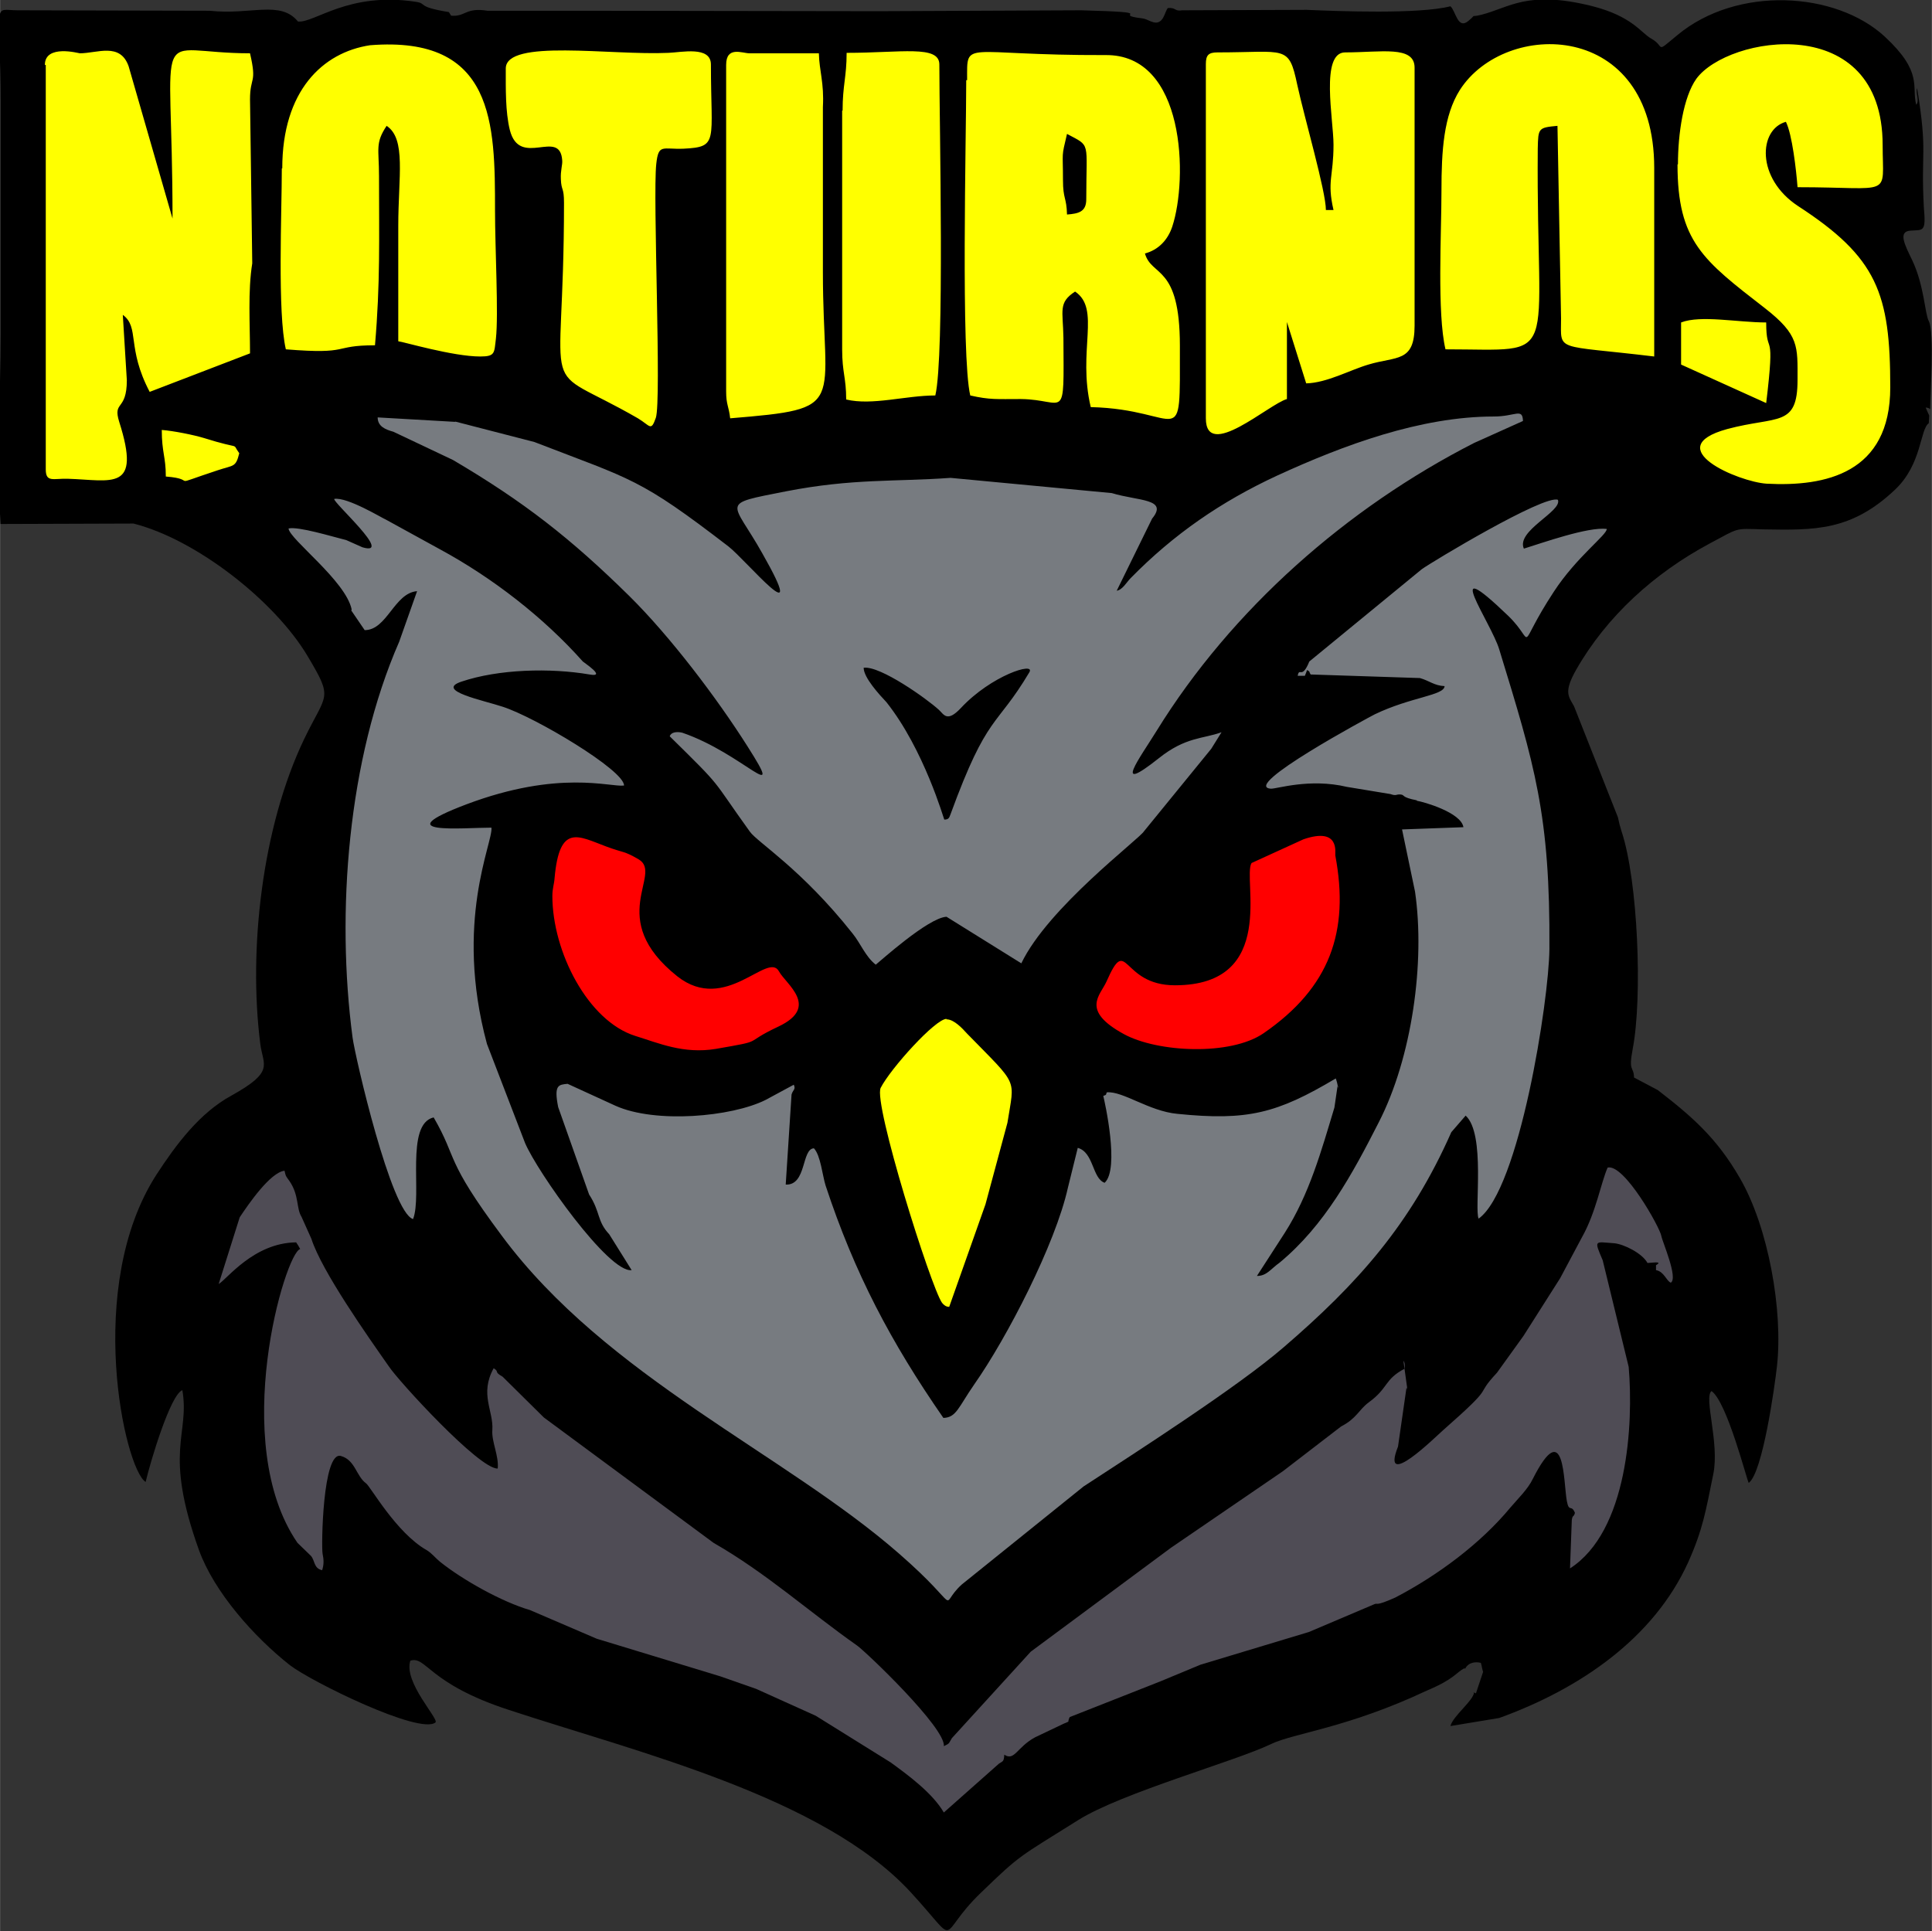 <?xml version="1.0" encoding="UTF-8"?>
<!DOCTYPE svg PUBLIC "-//W3C//DTD SVG 1.1//EN" "http://www.w3.org/Graphics/SVG/1.1/DTD/svg11.dtd">
<!-- Creator: CorelDRAW -->
<svg xmlns="http://www.w3.org/2000/svg" xml:space="preserve" width="25.395mm" height="25.387mm" version="1.1" style="shape-rendering:geometricPrecision; text-rendering:geometricPrecision; image-rendering:optimizeQuality; fill-rule:evenodd; clip-rule:evenodd"
viewBox="0 0 43.13 43.12"
 xmlns:xlink="http://www.w3.org/1999/xlink"
 xmlns:xodm="http://www.corel.com/coreldraw/odm/2003">
 <rect x="0" y="0" width="43.13" height="43.12" fill="#333333" stroke="none"/>
 <defs>
  <style type="text/css">
   <![CDATA[
    .fil0 {fill:black}
    .fil2 {fill:#4F4C55}
    .fil1 {fill:#777B80}
    .fil3 {fill:red}
    .fil4 {fill:yellow}
   ]]>
  </style>
 </defs>
 <g id="Camada_x0020_1">
  <g id="_2482567438064">
   <path class="fil0" d="M32.71 37.26c0.07,-0.15 0.25,-0.16 0.35,-0.13 0.02,0.06 0.03,0.15 0.05,0.2l-0.16 0.48c-0.11,-0.05 -0.02,0.02 -0.04,-0.03 -0.01,0.19 -0.47,0.53 -0.53,0.76l1.09 -0.18c1.8,-0.65 3.45,-1.78 4.22,-3.48 0.33,-0.74 0.39,-1.14 0.56,-1.97 0.14,-0.7 -0.22,-1.71 -0.04,-1.85 0.35,0.25 0.79,2 0.83,2.05 0.31,-0.22 0.58,-2.15 0.63,-2.6 0.14,-1.24 -0.19,-3.11 -0.83,-4.21 -0.51,-0.88 -1.04,-1.35 -1.83,-1.96l-0.53 -0.28c-0.01,-0.27 -0.13,-0.11 -0.03,-0.64 0.22,-1.14 0.12,-3.75 -0.25,-4.86 -0.04,-0.13 -0.05,-0.17 -0.08,-0.31l-0.98 -2.48c-0.12,-0.22 -0.24,-0.31 0.05,-0.82 0.68,-1.19 1.74,-2.15 2.97,-2.81 0.68,-0.36 0.54,-0.34 1.2,-0.32 1.15,0.02 1.97,0.04 2.95,-0.89 0.6,-0.57 0.55,-1.34 0.75,-1.48l0.01 -0.17 -0.08 -0.18c0.12,0.01 0.06,0.04 0.1,0.03 0,-0.26 0.1,-1.72 -0.03,-1.96 -0.09,-0.17 -0.1,-0.79 -0.37,-1.36 -0.17,-0.35 -0.32,-0.64 -0.04,-0.66 0.29,-0.02 0.35,0.04 0.3,-0.52 -0.07,-1.29 0.09,-1.18 -0.15,-2.66 -0.04,0.1 0.06,0.28 -0.02,0.37 -0.11,-0.41 0.16,-0.72 -0.7,-1.52 -1.09,-1.01 -3.3,-1.15 -4.64,-0.03 -0.51,0.42 -0.25,0.25 -0.58,0.07 -0.23,-0.13 -0.42,-0.5 -1.34,-0.73 -1.43,-0.35 -1.82,0.04 -2.45,0.2 -0.28,0.07 -0.08,-0.04 -0.28,0.13 -0.25,0.22 -0.29,-0.22 -0.41,-0.32 -0.69,0.18 -2.51,0.11 -3.21,0.08l-2.78 0.01c-0.17,0.03 -0.14,-0.07 -0.32,-0.05 -0.06,0.08 -0.08,0.24 -0.18,0.3 -0.12,0.08 -0.27,-0.06 -0.39,-0.07 -0.75,-0.09 0.49,-0.13 -1.36,-0.18l-4.53 0.02 -6.61 -0.01 -2.12 0c-0.49,-0.08 -0.49,0.14 -0.81,0.11l-0.05 -0.08c-0.74,-0.12 -0.47,-0.19 -0.74,-0.23 -1.51,-0.23 -2.26,0.48 -2.63,0.44 -0.39,-0.48 -1.05,-0.14 -1.97,-0.24l-4.28 -0.01c-0.59,0 -0.39,-0.28 -0.39,2.1l0 5.09c0,1.42 -0.08,2.88 0,4.28l2.97 -0.01c1.41,0.36 3.15,1.73 3.88,2.95 0.59,0.99 0.43,0.82 -0.07,1.86 -0.94,1.96 -1.25,4.7 -0.98,6.81 0.06,0.48 0.33,0.61 -0.64,1.15 -0.72,0.39 -1.25,1.11 -1.68,1.77 -1.61,2.5 -0.71,6.57 -0.24,6.86 0.1,-0.43 0.55,-1.95 0.82,-2.05 0.17,1.01 -0.43,1.34 0.37,3.57 0.34,0.94 1.23,1.94 2.03,2.57 0.48,0.37 2.9,1.56 3.25,1.28 0.09,-0.07 -0.72,-0.9 -0.56,-1.38 0.36,-0.11 0.39,0.51 2.2,1.1 2.85,0.94 7.01,1.94 8.97,4.07 1.15,1.25 0.54,1 1.57,0.01 0.89,-0.86 0.83,-0.78 2.17,-1.62 0.97,-0.61 3.5,-1.31 4.31,-1.7 0.5,-0.24 1.71,-0.36 3.47,-1.19 0.62,-0.26 0.65,-0.4 0.84,-0.5z"/>
   <path class="fil1" d="M7.84 13.63l0.3 0.44c0.5,0 0.66,-0.83 1.17,-0.87l-0.4 1.13c-1.15,2.63 -1.41,6.05 -1.04,8.84 0.06,0.44 0.86,3.9 1.35,4.05 0.21,-0.53 -0.18,-2.12 0.46,-2.27 0.55,0.95 0.23,0.91 1.52,2.64 2.34,3.16 6.32,4.87 8.87,7.1 1.49,1.3 0.84,1.2 1.4,0.69l2.72 -2.19c1.21,-0.79 3.44,-2.22 4.47,-3.11 1.65,-1.42 2.83,-2.74 3.74,-4.8l0.32 -0.37c0.45,0.41 0.19,2.1 0.29,2.3 0.91,-0.65 1.57,-4.87 1.58,-6.02 0.02,-3 -0.33,-4.11 -1.12,-6.69 -0.18,-0.6 -1.35,-2.24 0.2,-0.75 0.65,0.63 0.14,0.8 1.02,-0.54 0.51,-0.78 1.19,-1.27 1.18,-1.4 -0.42,-0.05 -1.43,0.31 -1.85,0.44 -0.18,-0.4 0.86,-0.83 0.76,-1.09 -0.31,-0.12 -2.82,1.39 -3.04,1.55l-2.51 2.06c-0.17,0.42 -0.22,0.11 -0.26,0.32l0.16 0c0.02,-0.04 0.03,-0.08 0.05,-0.13 0.08,0.05 0.03,0.02 0.08,0.1l2.44 0.08c0.21,0.06 0.32,0.17 0.55,0.18 -0.01,0.21 -0.75,0.24 -1.56,0.63 -0.12,0.06 -3,1.61 -2.32,1.66 0.12,0.01 0.86,-0.24 1.7,-0.04l0.97 0.16c0.14,0.05 0.12,-0 0.23,0.01 0.1,0.01 -0,0.06 0.36,0.13l-0 0.01c0.14,0.02 0.99,0.26 1.04,0.59l-1.37 0.05 0.29 1.39c0.23,1.58 -0.07,3.71 -0.81,5.15 -0.59,1.16 -1.21,2.3 -2.21,3.13 -0.21,0.15 -0.29,0.3 -0.51,0.3l0.62 -0.96c0.55,-0.86 0.82,-1.84 1.11,-2.8l0.07 -0.48c0.06,0.06 -0.02,0.01 0.01,0.02 -0.01,-0.06 -0.03,-0.14 -0.05,-0.19 -1.31,0.78 -1.97,0.95 -3.54,0.79 -0.63,-0.06 -1.21,-0.51 -1.57,-0.48 -0.03,0.05 0.01,0.05 -0.08,0.08 0.03,0.12 0.37,1.63 0.03,1.94 -0.28,-0.1 -0.24,-0.68 -0.6,-0.78l-0.22 0.89c-0.28,1.26 -1.36,3.35 -2.09,4.39 -0.36,0.52 -0.4,0.74 -0.69,0.75 -1.17,-1.69 -1.98,-3.22 -2.63,-5.19 -0.07,-0.22 -0.11,-0.67 -0.26,-0.83 -0.28,0.01 -0.16,0.83 -0.63,0.81l0.13 -2.01c0.03,-0.11 0.1,-0.11 0.05,-0.22l-0.63 0.34c-0.76,0.38 -2.46,0.53 -3.35,0.13l-1.07 -0.49c-0.2,0.02 -0.31,0.02 -0.21,0.52l0.69 1.95c0.26,0.4 0.17,0.59 0.45,0.89l0.5 0.8c-0.51,0.07 -2.11,-2.2 -2.38,-2.84l-0.85 -2.21c-0.74,-2.74 0.14,-4.5 0.1,-4.83 -0.64,-0 -2.38,0.17 -0.56,-0.52 2.07,-0.78 3.21,-0.38 3.52,-0.42 0.01,-0.34 -1.99,-1.53 -2.71,-1.76 -0.42,-0.14 -1.52,-0.36 -0.92,-0.56 0.83,-0.28 1.98,-0.31 2.86,-0.16 0.39,0.07 -0.12,-0.26 -0.15,-0.29 -0.88,-0.99 -2.02,-1.87 -3.18,-2.5l-1.22 -0.67c-0.06,-0.02 -0.86,-0.51 -1.15,-0.46 -0.03,0.08 1.34,1.29 0.63,1.08l-0.36 -0.16c-0.32,-0.08 -1.07,-0.31 -1.29,-0.26 0.02,0.24 1.28,1.17 1.41,1.81zm13.24 4.67c-0.01,-0.01 -0.45,-1.56 -1.29,-2.62 -0.16,-0.17 -0.51,-0.55 -0.51,-0.77 0.37,-0.05 1.42,0.7 1.68,0.94 0.11,0.1 0.18,0.29 0.49,-0.04 0.68,-0.73 1.67,-1.04 1.53,-0.8 -0.75,1.26 -0.93,0.9 -1.76,3.17 -0.03,0.08 -0.04,0.12 -0.14,0.12zm-10.91 -8.88l-1.74 -0.1c0,0.2 0.17,0.27 0.35,0.32l1.33 0.63c1.58,0.93 2.63,1.75 3.94,3.04 0.91,0.9 1.95,2.27 2.64,3.36 0.87,1.37 -0.09,0.16 -1.46,-0.31 -0.13,-0.03 -0.25,-0.01 -0.28,0.08 1.23,1.21 0.89,0.88 1.79,2.13 0.17,0.24 1.15,0.83 2.29,2.27 0.18,0.22 0.29,0.52 0.52,0.7 0.08,-0.06 1.17,-1.05 1.58,-1.07l1.67 1.04c0.6,-1.25 2.63,-2.77 2.74,-2.95l1.5 -1.84 0.23 -0.37c-0.41,0.15 -0.8,0.1 -1.4,0.58 -1.06,0.84 -0.42,-0.01 -0.05,-0.61 1.68,-2.72 4.25,-4.98 7.09,-6.43l1.09 -0.49c-0.01,-0.3 -0.17,-0.1 -0.65,-0.1 -1.64,-0 -3.36,0.64 -4.84,1.32 -1.25,0.58 -2.31,1.31 -3.27,2.29 -0.09,0.09 -0.18,0.26 -0.31,0.28l0.79 -1.61c0.37,-0.45 -0.31,-0.39 -0.9,-0.57l-3.6 -0.34c-1.24,0.09 -2.18,0.01 -3.67,0.3 -1.52,0.3 -1.2,0.19 -0.53,1.39 1.08,1.9 -0.36,0.15 -0.76,-0.16 -1.99,-1.53 -2.13,-1.48 -4.33,-2.33l-1.78 -0.46z"/>
   <path class="fil2" d="M31.42 31.03l-0.09 -0.65c0.04,0.07 0.03,0.07 0.03,0.18 -0.46,0.24 -0.36,0.43 -0.8,0.75 -0.23,0.17 -0.27,0.36 -0.62,0.54l-1.3 1 -2.5 1.71 -3.13 2.32 -1.76 1.93c-0.08,0.13 -0.04,0.11 -0.18,0.18 0.05,-0.4 -1.74,-2.11 -1.94,-2.25 -1.08,-0.76 -2.03,-1.62 -3.2,-2.29l-3.79 -2.8 -0.92 -0.91c-0.21,-0.12 -0.06,-0.1 -0.2,-0.19 -0.32,0.58 -0,0.95 -0.03,1.38 -0.02,0.26 0.15,0.58 0.12,0.86 -0.41,0.02 -2.22,-1.96 -2.43,-2.28 -0.47,-0.67 -1.5,-2.13 -1.73,-2.85l-0.22 -0.49c-0.12,-0.19 -0.05,-0.48 -0.27,-0.8 -0.07,-0.1 -0.08,-0.09 -0.11,-0.23 -0.32,0.04 -0.8,0.74 -1,1.04l-0.47 1.49c0.18,-0.1 0.78,-0.92 1.73,-0.93 0.04,0.06 0.06,0.09 0.09,0.15 -0.33,0.07 -1.6,4.32 -0.06,6.56l0.3 0.29c0.09,0.1 0.06,0.28 0.25,0.32 0.04,-0.12 0.04,-0.23 0.01,-0.37 -0.03,-0.15 0,-2.3 0.41,-2.18 0.32,0.09 0.34,0.45 0.56,0.61 0.1,0.07 0.67,1.1 1.35,1.49 0.12,0.07 0.19,0.17 0.3,0.26 0.51,0.41 1.39,0.9 2.01,1.08l1.49 0.64 2.76 0.84 0.8 0.28 1.33 0.6 1.67 1.04c0.4,0.29 0.94,0.69 1.19,1.12l1.23 -1.09c0.09,-0.06 0.11,-0.04 0.12,-0.2 0.23,0.15 0.28,-0.17 0.69,-0.39l0.63 -0.3c0.18,-0.08 0.07,-0.01 0.14,-0.15l2.03 -0.8 0.89 -0.37 2.42 -0.73 1.46 -0.62c0.09,-0.04 -0,0.06 0.47,-0.15 0.94,-0.49 1.9,-1.2 2.57,-2.01 0.17,-0.2 0.39,-0.41 0.5,-0.64 0.72,-1.42 0.68,0.07 0.76,0.5 0.05,0.26 0.1,0.06 0.18,0.26 -0.03,0.11 -0.05,0.03 -0.07,0.16l-0.04 1.08c1.29,-0.83 1.42,-3.22 1.31,-4.5l-0.58 -2.38c-0.2,-0.47 -0.18,-0.41 0.26,-0.38 0.21,0.02 0.62,0.22 0.74,0.44 0.09,-0 0.36,-0.05 0.19,0.05l0 0.11c0.18,0.03 0.23,0.24 0.33,0.28 0.17,-0.1 -0.19,-0.92 -0.21,-1.04 -0.03,-0.19 -0.83,-1.62 -1.2,-1.53 -0.15,0.34 -0.26,1 -0.57,1.55l-0.49 0.92 -0.82 1.29 -0.59 0.82c-0.55,0.59 0.04,0.19 -1.21,1.29 -0.15,0.13 -1.4,1.37 -1,0.36l0.19 -1.32z"/>
   <path class="fil3" d="M26.23 22c-1.22,0 -1.05,-1.17 -1.53,-0.08 -0.14,0.31 -0.58,0.64 0.39,1.17 0.75,0.41 2.38,0.49 3.12,-0.02 1.48,-1.02 1.92,-2.27 1.6,-3.97 -0.01,-0.06 0.11,-0.64 -0.71,-0.36l-1.16 0.53c-0.21,0.34 0.6,2.73 -1.71,2.73zm-13.9 -2c0,1.26 0.8,2.8 1.85,3.13 0.52,0.16 1.08,0.41 1.8,0.29 1.15,-0.2 0.55,-0.1 1.4,-0.5 0.93,-0.44 0.16,-0.95 0.01,-1.23 -0.25,-0.46 -1.19,0.96 -2.27,0.11 -1.62,-1.29 -0.31,-2.28 -0.86,-2.61 -0.34,-0.2 -0.33,-0.14 -0.73,-0.29 -0.62,-0.23 -1.04,-0.52 -1.15,0.7 -0.01,0.15 -0.05,0.23 -0.05,0.41z"/>
   <path class="fil4" d="M21.13 22.75c-0.25,0 -1.25,1.11 -1.47,1.54 -0.17,0.34 1.12,4.45 1.37,4.8 0.04,0.05 0.09,0.09 0.16,0.09l0.81 -2.29 0.49 -1.82c0.16,-1.02 0.26,-0.8 -0.9,-1.99 -0.1,-0.11 -0.29,-0.32 -0.46,-0.32zm-20.11 -21.3l0 9.03c0,0.3 0.17,0.2 0.49,0.21 0.99,0.03 1.65,0.3 1.15,-1.27 -0.15,-0.48 0.17,-0.23 0.17,-0.93l-0.09 -1.46c0.38,0.28 0.08,0.73 0.6,1.72l2.24 -0.86c0,-0.66 -0.05,-1.39 0.05,-2.01l-0.05 -3.66c0,-0.52 0.16,-0.34 0,-1.03 -2.25,0 -1.73,-0.88 -1.73,3.69l-0.98 -3.4c-0.19,-0.54 -0.7,-0.29 -1.09,-0.29 -0.02,0 -0.78,-0.21 -0.78,0.26zm2.68 9.19c0.77,0.06 -0.02,0.25 1.16,-0.14 0.36,-0.12 0.4,-0.06 0.48,-0.38 -0.19,-0.26 0.1,-0.06 -0.79,-0.34 -0.23,-0.07 -0.68,-0.16 -0.94,-0.18 0,0.5 0.09,0.6 0.09,1.03zm33.83 -3.44l0 0.94 1.9 0.86c0.21,-1.74 0,-0.99 0,-1.8 -0.64,0 -1.46,-0.17 -1.9,0zm-18.73 -4.73l0 5.33c0,0.52 0.09,0.63 0.09,1.12 0.58,0.14 1.33,-0.09 1.99,-0.09 0.21,-0.88 0.09,-6.08 0.09,-7.39 0,-0.44 -0.85,-0.26 -2.07,-0.26 0,0.54 -0.09,0.72 -0.09,1.29zm-2.59 -1.03l0 7.3c0,0.3 0.06,0.33 0.09,0.6 2.66,-0.22 2.07,-0.24 2.07,-3.26l0 -3.69c0.03,-0.54 -0.08,-0.8 -0.09,-1.2l-1.55 0c-0.16,0 -0.52,-0.17 -0.52,0.26zm-4.92 0.09c0,0.45 -0.01,0.96 0.09,1.37 0.22,0.87 1.12,-0.05 1.17,0.68 0.01,0.1 -0.04,0.22 -0.03,0.42 0.01,0.27 0.07,0.17 0.07,0.53 0,4.66 -0.64,3.49 1.65,4.81 0.28,0.17 0.29,0.3 0.4,-0.01 0.13,-0.38 -0.07,-4.94 0.01,-5.67 0.05,-0.46 0.14,-0.32 0.61,-0.34 0.79,-0.04 0.61,-0.15 0.61,-1.88 0,-0.42 -0.66,-0.27 -0.95,-0.26 -1.29,0.06 -3.63,-0.32 -3.63,0.35zm20.89 2.75c0,0.92 -0.1,2.72 0.09,3.52 2.63,0 2.02,0.4 2.06,-4.48 0.01,-0.46 0.01,-0.47 0.44,-0.51l0.08 4.3c0,0.76 -0.16,0.58 2.08,0.85l0 -4.21c0,-3.31 -3.33,-3.32 -4.34,-1.74 -0.36,0.57 -0.41,1.35 -0.41,2.25zm-25.89 -0.52c0,0.97 -0.1,3.22 0.09,4.04 1.48,0.12 1.01,-0.09 1.99,-0.09 0.12,-1.4 0.09,-2.37 0.09,-3.78 -0,-0.61 -0.09,-0.73 0.17,-1.12 0.44,0.29 0.26,1.14 0.26,2.23 0,0.86 0,1.72 0,2.58 0.11,0.01 1.22,0.34 1.83,0.34 0.34,-0 0.31,-0.08 0.35,-0.4 0.06,-0.54 -0.02,-2.01 -0.02,-2.86 0,-1.94 -0.01,-3.91 -2.79,-3.69 -1.06,0.16 -1.96,1.02 -1.96,2.75zm31.16 -0.09c0,1.72 0.57,2.14 1.95,3.21 0.77,0.6 0.73,0.85 0.73,1.6 0,1.07 -0.45,0.8 -1.57,1.1 -1.53,0.42 0.25,1.18 0.88,1.22 1.31,0.07 2.76,-0.23 2.76,-2.15 0,-2.1 -0.29,-2.9 -2.06,-4.05 -0.94,-0.62 -0.88,-1.71 -0.27,-1.88 0.14,0.28 0.23,1.07 0.26,1.46 2.15,0 1.9,0.25 1.9,-0.94 0,-3.02 -3.46,-2.44 -4.16,-1.48 -0.29,0.41 -0.41,1.23 -0.41,1.91zm-10.53 -2.23l0 7.9c0,0.96 1.41,-0.32 1.81,-0.43l0 -1.72 0.43 1.37c0.46,-0.01 0.98,-0.3 1.39,-0.42 0.63,-0.19 1.03,-0.04 1.03,-0.87l0 -5.76c0,-0.5 -0.75,-0.34 -1.55,-0.34 -0.56,0 -0.26,1.5 -0.26,2.06 0,0.72 -0.15,0.81 0,1.46l-0.17 0c0,-0.42 -0.48,-2.06 -0.64,-2.8 -0.19,-0.9 -0.25,-0.72 -1.78,-0.72 -0.2,0 -0.26,0.06 -0.26,0.26zm-3.19 2.58c0,-0.67 -0.04,-0.48 0.09,-1.03 0.54,0.29 0.43,0.14 0.43,1.46 0,0.28 -0.17,0.32 -0.43,0.34 -0.01,-0.39 -0.09,-0.34 -0.09,-0.77zm-2.16 -2.23c0,1.28 -0.12,6.16 0.09,7.04 0.44,0.1 0.59,0.08 1.13,0.08 1.01,0.01 0.96,0.57 0.95,-1.37 -0.01,-0.61 -0.12,-0.78 0.26,-1.03 0.58,0.39 0.05,1.32 0.35,2.58 2.08,0.05 1.99,1.1 1.99,-1.37 0,-1.82 -0.63,-1.53 -0.78,-2.06 0.3,-0.08 0.51,-0.3 0.61,-0.6 0.35,-1.06 0.3,-3.86 -1.5,-3.83 -3.2,0.01 -3.08,-0.37 -3.08,0.56z"/>
  </g>
 </g>
</svg>
